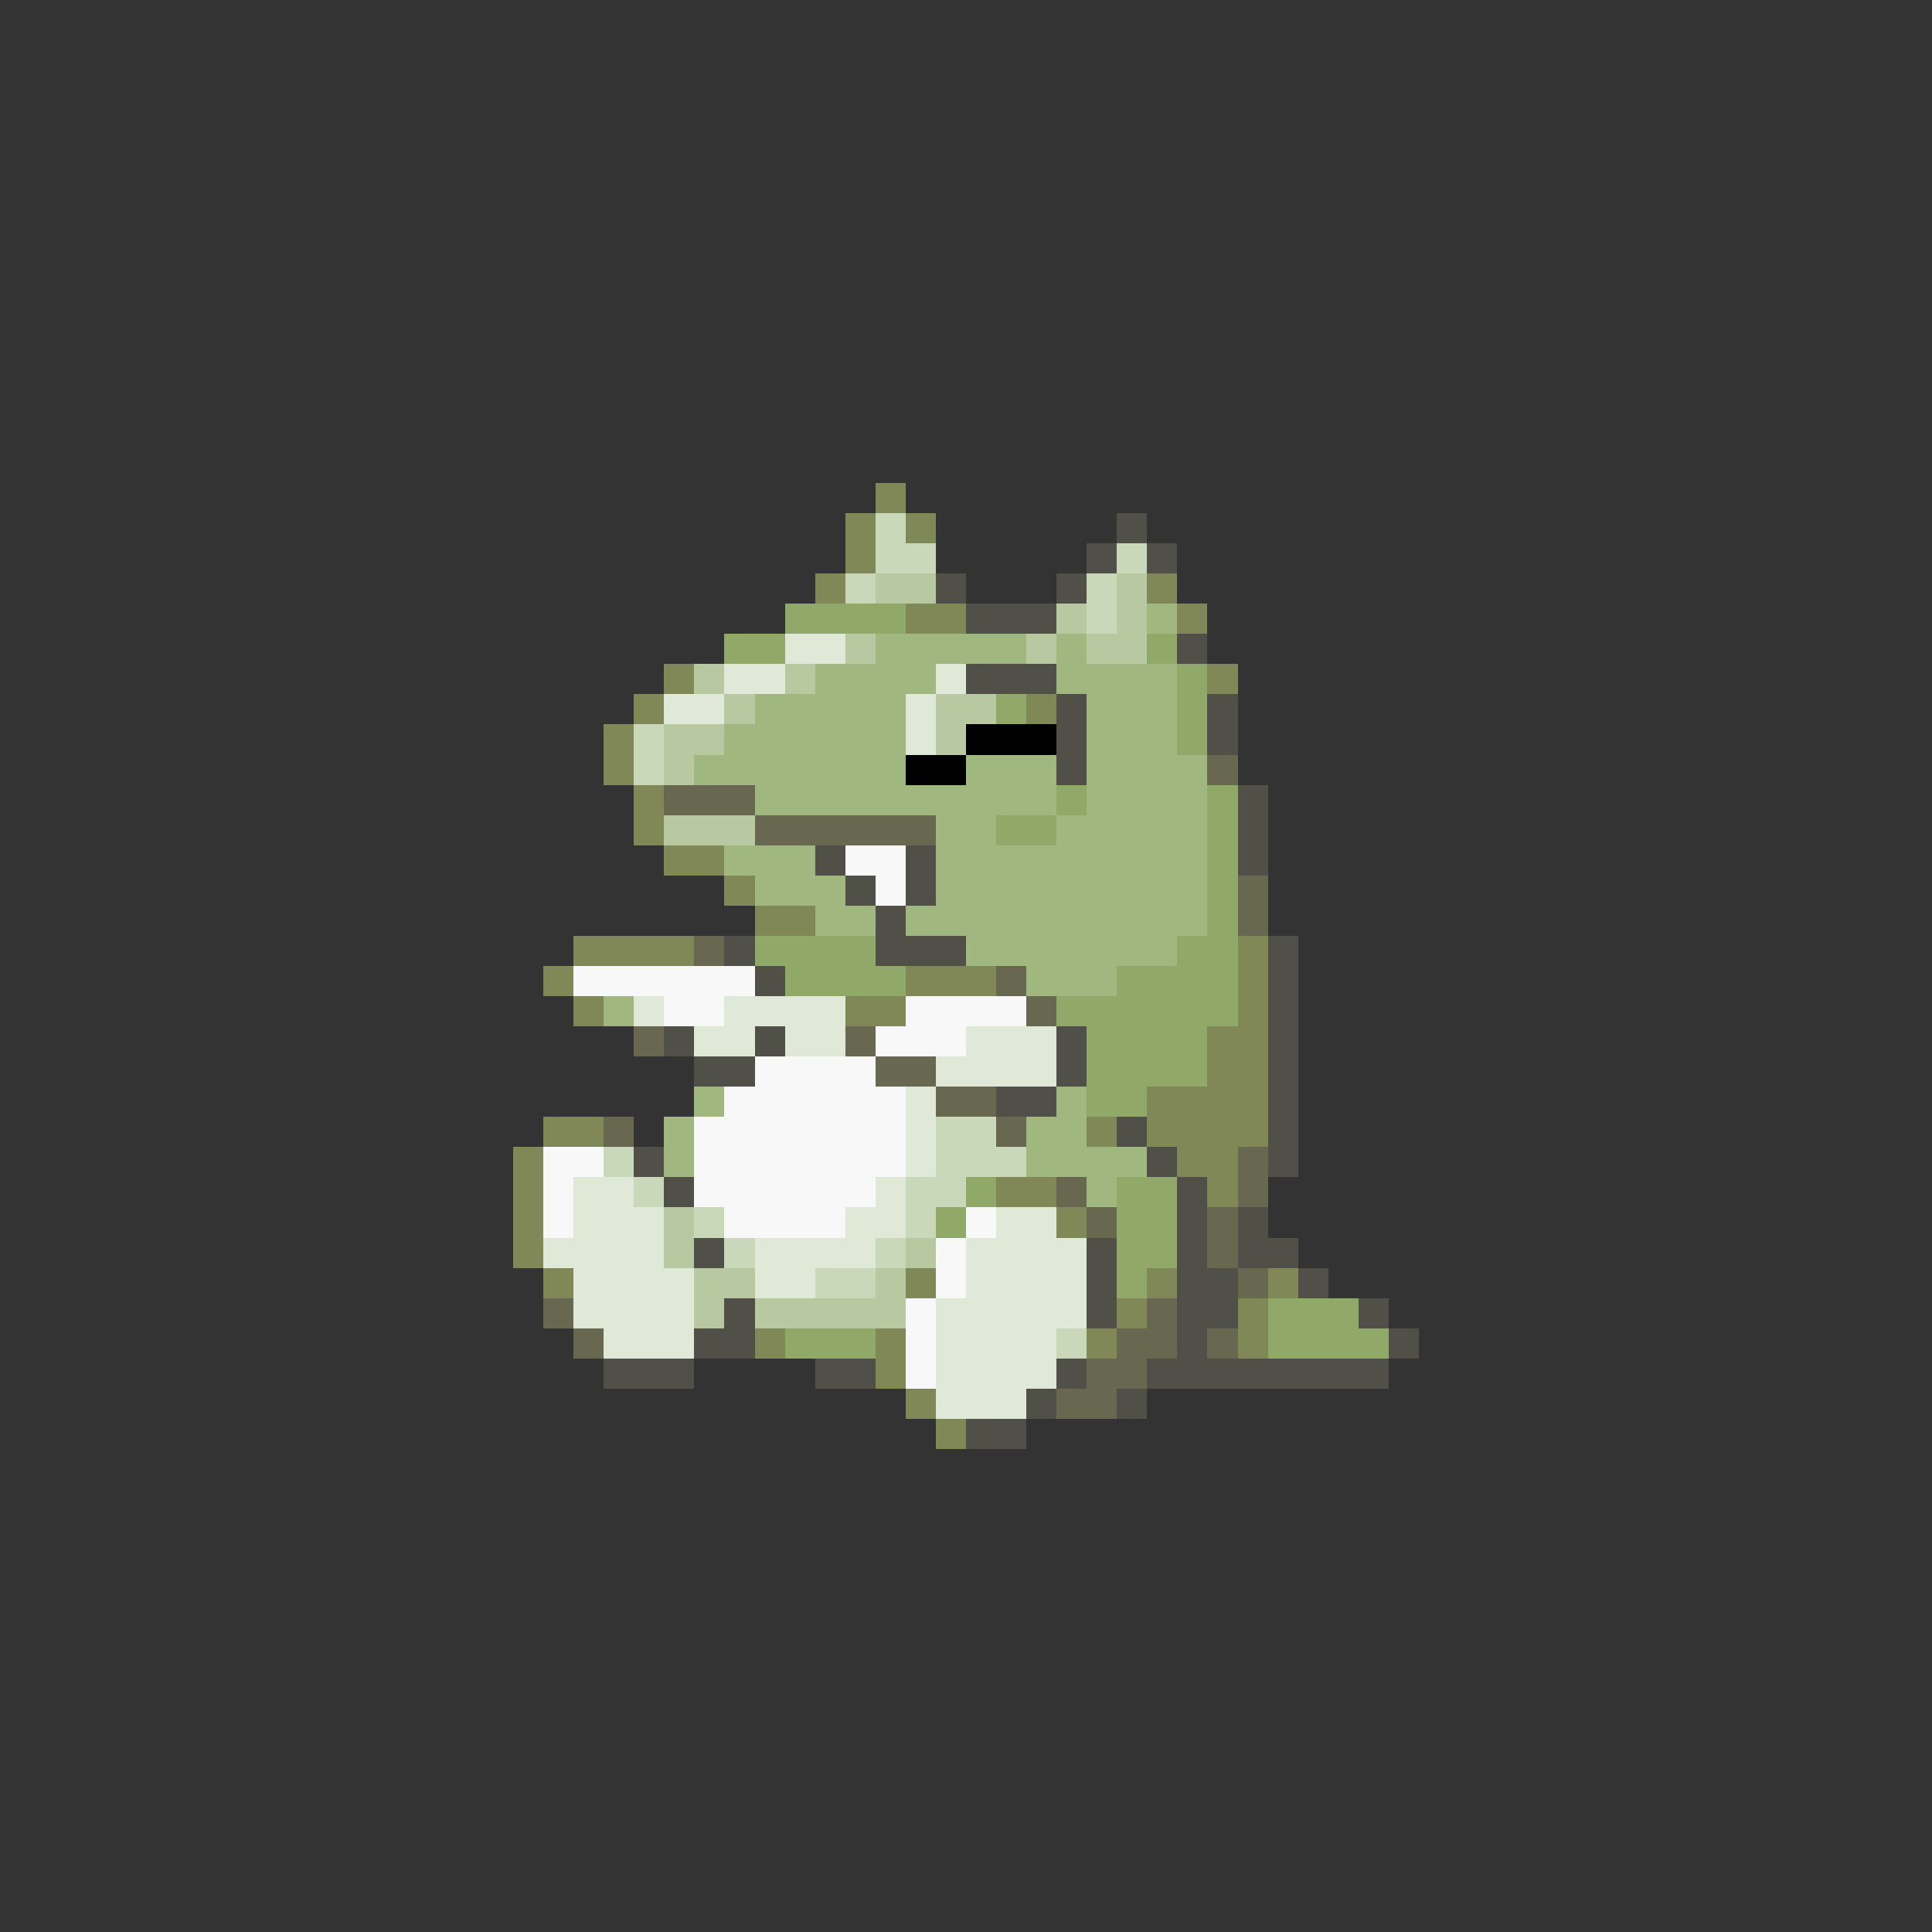 <svg xmlns="http://www.w3.org/2000/svg" viewBox="0 -0.5 64 64" shape-rendering="crispEdges">
<rect x="0" y="-0.5" width="64" height="64" fill="#333333" stroke="none"/>
<path stroke="#808858" d="M29 16h1M28 17h1M30 17h1M28 18h1M27 19h1M38 19h1M30 20h2M39 20h1M22 22h1M40 22h1M21 23h1M34 23h1M20 24h1M20 25h1M21 26h1M21 27h1M22 28h2M24 29h1M25 30h2M19 31h4M41 31h1M18 32h1M30 32h3M41 32h1M19 33h1M28 33h2M41 33h1M40 34h2M40 35h2M38 36h4M18 37h2M36 37h1M38 37h4M17 38h1M39 38h2M17 39h1M33 39h2M40 39h1M17 40h1M35 40h1M17 41h1M18 42h1M30 42h1M38 42h1M42 42h1M37 43h1M41 43h1M25 44h1M29 44h1M36 44h1M41 44h1M29 45h1M30 46h1M31 47h1" />
<path stroke="#c8d8b8" d="M29 17h1M29 18h2M37 18h1M28 19h1M36 19h1M36 20h1M21 24h1M21 25h1M31 37h2M20 38h1M31 38h3M21 39h1M30 39h2M23 40h1M30 40h1M24 41h1M29 41h1M27 42h2M35 44h1" />
<path stroke="#505048" d="M37 17h1M36 18h1M38 18h1M31 19h1M35 19h1M32 20h3M39 21h1M32 22h3M35 23h1M40 23h1M35 24h1M40 24h1M35 25h1M41 26h1M41 27h1M27 28h1M30 28h1M41 28h1M28 29h1M30 29h1M29 30h1M24 31h1M29 31h3M42 31h1M25 32h1M42 32h1M42 33h1M22 34h1M25 34h1M35 34h1M42 34h1M23 35h2M35 35h1M42 35h1M33 36h2M42 36h1M37 37h1M42 37h1M21 38h1M38 38h1M42 38h1M22 39h1M39 39h1M39 40h1M41 40h1M23 41h1M36 41h1M39 41h1M41 41h2M36 42h1M39 42h2M43 42h1M24 43h1M36 43h1M39 43h2M45 43h1M23 44h2M39 44h1M46 44h1M20 45h3M27 45h2M35 45h1M38 45h8M34 46h1M37 46h1M32 47h2" />
<path stroke="#b8c8a0" d="M29 19h2M37 19h1M35 20h1M37 20h1M28 21h1M34 21h1M36 21h2M23 22h1M26 22h1M24 23h1M31 23h2M22 24h2M31 24h1M22 25h1M22 27h3M22 40h1M22 41h1M30 41h1M23 42h2M29 42h1M23 43h1M25 43h5" />
<path stroke="#90a868" d="M26 20h4M24 21h2M38 21h1M39 22h1M33 23h1M39 23h1M39 24h1M35 26h1M40 26h1M33 27h2M40 27h1M40 28h1M40 29h1M40 30h1M25 31h4M39 31h2M26 32h4M37 32h4M35 33h6M36 34h4M36 35h4M36 36h2M32 39h1M37 39h2M31 40h1M37 40h2M37 41h2M37 42h1M42 43h3M26 44h3M42 44h4" />
<path stroke="#a0b880" d="M38 20h1M29 21h5M35 21h1M27 22h4M35 22h4M25 23h5M36 23h3M24 24h6M36 24h3M23 25h7M32 25h3M36 25h4M25 26h10M36 26h4M31 27h2M35 27h5M24 28h3M31 28h9M25 29h3M31 29h9M27 30h2M30 30h10M32 31h7M34 32h3M20 33h1M23 36h1M35 36h1M22 37h1M34 37h2M22 38h1M34 38h4M36 39h1" />
<path stroke="#e0e8d8" d="M26 21h2M24 22h2M31 22h1M22 23h2M30 23h1M30 24h1M21 33h1M24 33h4M23 34h2M26 34h2M32 34h3M31 35h4M30 36h1M30 37h1M30 38h1M19 39h2M29 39h1M19 40h3M28 40h2M33 40h2M18 41h4M25 41h4M32 41h4M19 42h4M25 42h2M32 42h4M19 43h4M31 43h5M20 44h3M31 44h4M31 45h4M31 46h3" />
<path stroke="#000000" d="M32 24h3M30 25h2" />
<path stroke="#686850" d="M40 25h1M22 26h3M25 27h6M41 29h1M41 30h1M23 31h1M33 32h1M34 33h1M21 34h1M28 34h1M29 35h2M31 36h2M20 37h1M33 37h1M41 38h1M35 39h1M41 39h1M36 40h1M40 40h1M40 41h1M41 42h1M18 43h1M38 43h1M19 44h1M37 44h2M40 44h1M36 45h2M35 46h2" />
<path stroke="#f8f8f8" d="M28 28h2M29 29h1M19 32h6M22 33h2M30 33h4M29 34h3M25 35h4M24 36h6M23 37h7M18 38h2M23 38h7M18 39h1M23 39h6M18 40h1M24 40h4M32 40h1M31 41h1M31 42h1M30 43h1M30 44h1M30 45h1" />
</svg>